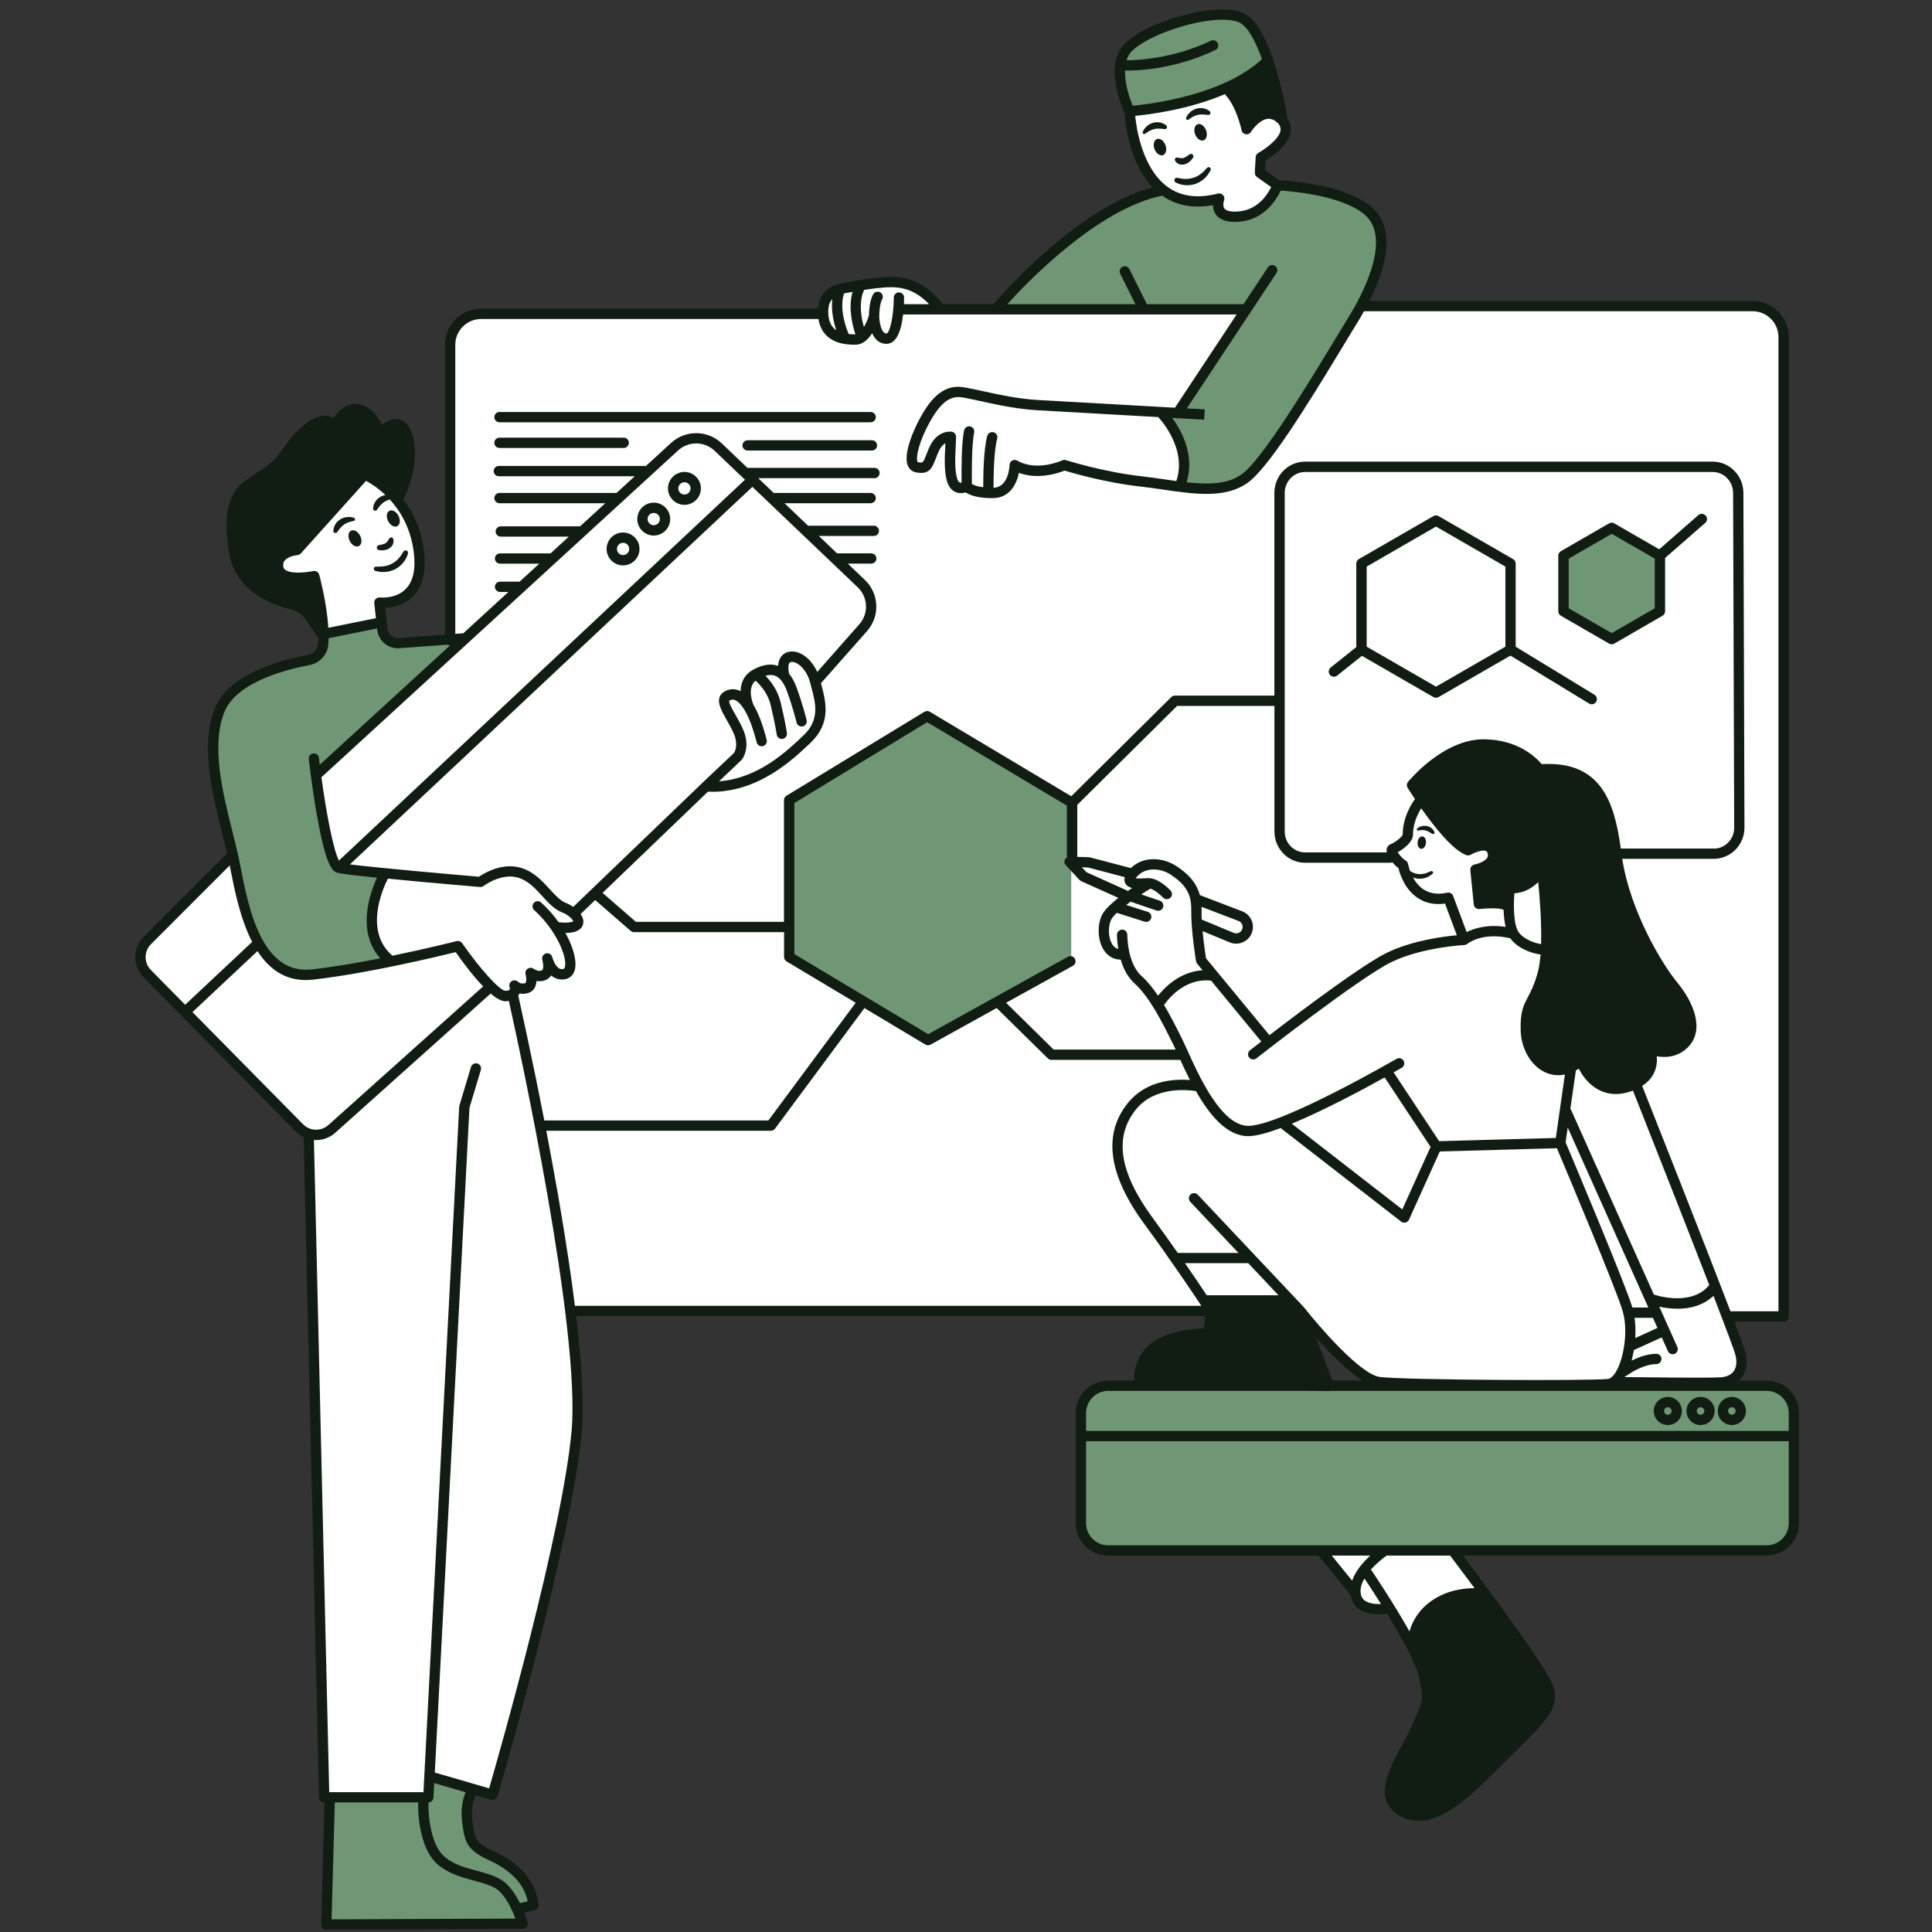 <svg xmlns="http://www.w3.org/2000/svg" xmlns:xlink="http://www.w3.org/1999/xlink" width="500" zoomAndPan="magnify" viewBox="0 0 375 375" height="500" preserveAspectRatio="xMidYMid meet" version="1.0"><rect x="0" y="0" width="375" height="375" fill="#333333" stroke="none"/><defs><clipPath id="id1"><path d="M 26 1 L 349.473 1 L 349.473 374.535 L 26 374.535 Z M 26 1 " clip-rule="nonzero"/></clipPath></defs><path fill="#ffffff" d="M 345.578 62.363 C 345.578 61.504 344.883 60.809 344.02 60.809 L 343.316 60.809 C 342.375 59.887 341.086 59.32 339.668 59.32 L 174.648 60.652 C 174.715 60.137 174.734 59.797 174.734 59.797 L 182.504 59.633 C 182.504 59.633 181.207 56.719 177.648 55.746 C 174.09 54.77 162.75 54.77 160.809 57.195 C 160.809 57.195 159.82 58.965 159.75 60.766 L 154.996 60.797 L 94.777 60.797 C 90.469 60.797 86.98 64.289 86.98 68.594 L 86.98 126.773 L 61.484 150.141 C 61.484 150.141 63.789 160.824 64.398 164.227 C 65.008 167.629 66.582 168.227 66.582 168.227 L 86.98 170.41 L 86.98 170.883 L 74.832 169.516 C 74.832 169.516 72.57 174.855 72.57 178.414 C 72.57 181.973 75.809 186.348 75.809 186.348 L 86.98 183.949 L 86.98 184.051 C 83.664 184.965 76.18 186.977 73.379 187.156 C 69.734 187.402 63.988 190.637 58.48 188.777 C 52.973 186.914 50.301 185.219 48.117 178.414 C 45.934 171.621 44.715 167 44.715 167 L 27.969 183.773 C 27.969 183.773 26.996 186.688 29.188 189.117 C 31.371 191.543 58.09 218.738 58.09 218.738 C 58.09 218.738 60.273 221.164 64.164 219.223 C 65 218.809 66.906 217.309 69.395 215.215 C 67.191 217.727 63.086 221.695 59.793 220.688 L 62.953 349.359 L 82.141 349.117 L 83.117 344.75 L 95.988 347.906 C 95.988 347.906 110.797 292.309 111.531 281.867 C 112.262 271.43 112.984 264.992 110.797 255.039 C 110.773 254.926 110.746 254.797 110.719 254.676 L 252.645 254.676 C 255.223 258.008 262.121 266.68 264.602 267.461 C 267.676 268.438 297.473 268.914 297.473 268.914 L 313.824 267.941 L 316.695 256.449 C 316.816 258.547 316.91 262.078 316.25 263.41 C 315.277 265.348 313.824 267.941 313.824 267.941 L 335.516 268.262 C 335.516 268.262 338.918 266.809 338.266 264.219 C 337.902 262.746 336.395 258.277 335.152 254.664 L 345.586 254.664 L 345.586 62.363 Z M 316.562 254.824 C 316.562 254.824 316.617 255.344 316.668 256.129 L 316.086 254.656 L 321.262 254.656 Z M 53.711 109.969 C 54.199 106.809 57.602 106.566 57.602 106.566 L 70.961 92.238 C 70.961 92.238 78.73 97.457 80.551 101.824 C 82.367 106.191 82.367 112.266 79.941 114.449 C 77.512 116.633 73.266 116.875 73.266 116.875 L 74.117 121.121 L 62.703 122.816 L 61.004 111.648 C 61.004 111.664 53.234 113.125 53.711 109.969 Z M 219.266 22.574 L 239.02 17.555 L 241.934 24.027 L 244.359 22.895 C 244.359 22.895 248.25 21.113 249.383 24.348 C 250.512 27.586 244.203 30.82 244.203 30.82 L 244.527 33.734 L 248.25 36.484 C 248.25 36.484 245.988 40.527 240.969 41.66 C 235.945 42.789 235.625 39.066 235.625 39.066 C 219.266 40.539 219.266 22.574 219.266 22.574 Z M 282.887 301.113 L 296.645 321.348 C 296.645 321.348 294.215 320.371 290.812 322.156 C 287.41 323.938 288.062 329.117 288.062 329.117 C 288.062 329.117 285.148 335.266 281.59 339.145 C 278.031 343.035 276.566 343.844 275.27 342.871 C 273.977 341.895 273.488 338.172 273.488 338.172 L 276.727 330.891 L 275.594 321.34 L 269.535 312.516 C 269.023 312.586 267.91 312.648 265.715 312.438 C 262.312 312.117 263.125 308.227 263.125 308.227 L 257.137 301.758 L 268.633 301.434 Z M 282.887 301.113 " fill-opacity="1" fill-rule="evenodd"/><path fill="#709775" d="M 62.699 122.836 L 74.117 121.137 C 74.117 121.137 74.684 124.695 77.277 124.695 C 79.871 124.695 89.906 123.566 89.906 123.566 L 62.059 149.785 C 62.059 149.785 63.031 166.941 64.973 167.914 C 66.914 168.891 74.848 169.531 74.848 169.531 C 74.848 169.531 70.637 176.172 72.258 179.562 C 73.875 182.957 75.816 186.359 75.816 186.359 C 75.816 186.359 63.996 189.758 58.488 188.785 C 52.98 187.812 50.719 185.871 46.828 173.57 C 42.938 161.27 40.676 148.969 41.648 144.434 C 42.625 139.902 43.105 134.406 46.672 132.457 C 50.238 130.508 60.594 127.758 60.594 127.758 C 60.594 127.758 64.484 126.48 62.699 122.836 Z M 63.676 373.379 L 101.32 372.891 L 100.348 370.707 L 103.992 369.734 C 103.992 369.734 102.055 364.879 99.867 362.938 C 97.684 361 93.551 359.293 91.367 356.387 C 89.184 353.473 91.121 347.402 91.121 347.402 L 83.109 344.73 L 82.133 349.098 L 64.156 349.098 Z M 348.535 296.258 L 348.535 274.25 C 348.535 271.344 346.176 268.984 343.27 268.984 L 214.645 268.984 C 211.734 268.984 209.379 271.344 209.379 274.25 L 209.379 296.258 C 209.379 299.164 211.734 301.52 214.645 301.52 L 343.27 301.52 C 346.188 301.52 348.535 299.164 348.535 296.258 Z M 242.09 59.797 L 229.461 79.539 L 226.227 80.512 C 226.227 80.512 228.008 83.582 229.629 86.984 C 231.246 90.387 229.141 94.586 229.141 94.586 C 229.141 94.586 231.402 95.719 237.887 94.266 C 244.359 92.812 246.789 87.629 246.789 87.629 C 246.789 87.629 267.676 52.344 268.484 49.43 C 269.293 46.516 267.996 41.496 263.461 39.234 C 258.93 36.973 248.242 36.484 248.242 36.484 C 248.242 36.484 245.492 40.207 240.957 41.66 C 236.426 43.113 236.746 38.422 236.746 38.422 C 236.746 38.422 236.746 38.422 233.832 38.91 C 230.914 39.398 224.277 36.805 224.277 36.805 C 224.277 36.805 219.254 38.59 213.426 42.312 C 207.594 46.035 193.027 59.789 193.027 59.789 L 242.09 59.789 Z M 217.312 11.891 C 217.312 11.891 218.125 19.492 219.098 21.441 C 220.074 23.391 239.176 17.074 243.055 14.316 C 246.945 11.57 245.484 9.621 245.484 9.621 L 241.273 3.469 C 241.281 3.469 224.605 0.887 217.312 11.891 Z M 153.203 155.77 L 153.848 185.871 L 180.078 201.73 L 207.926 186.516 L 207.926 155.762 L 179.754 138.605 Z M 303.77 107.863 L 303.449 117.57 L 313.16 124.367 L 321.906 118.215 L 322.23 107.211 L 313.16 102.355 Z M 303.77 107.863 " fill-opacity="1" fill-rule="evenodd"/><path fill="#111d13" d="M 79.461 86.906 C 80.438 92.246 77.277 96.613 77.277 96.613 L 70.961 92.246 L 57.602 106.574 C 57.602 106.574 53.477 106.574 53.711 109.977 C 53.957 113.379 60.996 111.672 60.996 111.672 L 62.449 117.016 C 62.449 117.016 63.902 126.723 61.719 122.113 C 59.535 117.5 59.289 119.441 55.156 117.258 C 51.031 115.074 47.871 112.16 45.688 108.035 C 43.504 103.914 45.934 96.145 45.934 96.145 C 45.934 96.145 49.578 93.23 52.727 90.805 C 55.879 88.375 58.07 84.008 60.742 82.547 C 63.414 81.094 65.113 82.059 65.113 82.059 C 65.113 82.059 66.566 79.391 69.723 79.875 C 72.883 80.363 74.336 83.277 74.336 83.277 C 75.816 81.562 78.488 81.562 79.461 86.906 Z M 248.242 22.574 C 250.184 23.871 246.301 12.211 246.301 12.211 L 237.723 17.066 L 241.934 24.027 C 241.926 24.027 246.301 21.277 248.242 22.574 Z M 326.441 193.16 C 323.848 188.949 317.859 181.348 316.078 175.195 C 314.293 169.047 313.328 160.957 312.031 157.23 C 310.734 153.508 306.52 148.332 299.727 149.141 C 299.727 149.141 284.828 136.84 274.629 153.188 C 274.629 153.188 281.91 164.512 284.66 164.68 C 287.41 164.844 288.875 163.871 289.516 165.164 C 290.16 166.461 286.602 168.723 286.602 168.723 L 287.246 175.363 L 292.266 175.363 L 293.562 172.77 C 293.562 172.77 299.07 170.828 299.551 169.367 C 299.551 169.367 301.004 179.73 300.359 184.906 C 299.715 190.082 297.121 192.672 296.637 195.59 C 296.148 198.504 296.148 206.438 300.359 206.914 C 304.57 207.402 306.348 205.785 306.348 205.785 C 306.348 205.785 309.586 213.23 315.738 211.289 C 321.891 209.352 320.438 203.688 320.438 203.688 C 320.438 203.688 321.734 206.438 325.613 203.043 C 329.496 199.652 329.035 197.371 326.441 193.16 Z M 234.641 252.395 L 234.32 258.867 C 234.32 258.867 221.371 258.379 220.559 267.609 C 220.559 267.934 225.738 268.742 230.594 269.062 C 235.449 269.387 258.121 269.062 258.121 269.062 L 251.645 252.883 Z M 289.039 309.289 C 275.68 307.594 273.984 319 273.984 319 C 273.984 319 277.141 323.852 276.898 328.707 C 276.656 333.562 273.496 338.172 273.496 338.172 L 274.191 342.531 C 273.703 341.25 273.66 339.625 273.66 339.625 C 273.66 339.625 271.066 343.027 270.102 346.906 C 269.129 350.793 272.043 352.414 276.898 352.246 C 281.754 352.082 287.75 345.289 287.75 345.289 L 301.188 329.75 C 301.188 329.75 299.402 325.383 298.438 323.766 Z M 289.039 309.289 " fill-opacity="1" fill-rule="evenodd"/><g clip-path="url(#id1)"><path fill="#111d13" d="M 95.945 80.965 C 95.945 80.414 96.395 79.965 96.945 79.965 L 168.992 79.965 C 169.539 79.965 169.992 80.414 169.992 80.965 C 169.992 81.512 169.539 81.965 168.992 81.965 L 96.945 81.965 C 96.387 81.965 95.945 81.512 95.945 80.965 Z M 96.945 86.949 L 121.066 86.949 C 121.617 86.949 122.066 86.496 122.066 85.949 C 122.066 85.402 121.617 84.949 121.066 84.949 L 96.945 84.949 C 96.395 84.949 95.945 85.402 95.945 85.949 C 95.945 86.496 96.387 86.949 96.945 86.949 Z M 169.242 85.453 L 145.113 85.453 C 144.562 85.453 144.109 85.906 144.109 86.453 C 144.109 87 144.562 87.453 145.113 87.453 L 169.242 87.453 C 169.793 87.453 170.242 87 170.242 86.453 C 170.242 85.906 169.793 85.453 169.242 85.453 Z M 349.195 274.266 L 349.195 295.648 C 349.195 299.121 346.367 301.945 342.898 301.945 L 283.973 301.945 C 287.758 306.969 299.805 323.078 301.324 326.898 C 303.051 331.195 300.203 333.988 294.539 339.555 C 293.504 340.574 292.363 341.695 291.129 342.938 C 286.41 347.707 280.754 353.414 275.332 353.414 C 274.105 353.414 272.895 353.125 271.711 352.465 C 266.352 349.488 269.52 343.566 272.07 338.816 C 272.703 337.633 273.305 336.52 273.785 335.457 L 274.418 334.074 C 276.289 330.02 276.402 329.785 275.34 325.246 C 274.723 322.59 271.859 317.527 269.242 313.238 C 268.859 313.293 268.301 313.352 267.664 313.352 C 266.422 313.352 264.863 313.137 263.699 312.266 C 262.852 311.629 262.34 310.715 262.156 309.621 L 255.918 301.949 L 215.105 301.949 C 211.633 301.949 208.805 299.121 208.805 295.648 L 208.805 274.266 C 208.805 270.793 211.633 267.969 215.105 267.969 L 220.152 267.969 C 220.047 266.75 220.211 264.531 222.102 262.043 C 224.781 258.504 231.273 257.902 233.711 257.797 L 233.91 255.457 L 111.836 255.457 C 112.895 264.453 113.418 272.508 112.914 278.008 C 110.93 299.562 96.711 348.148 96.57 348.645 C 96.441 349.082 96.039 349.367 95.613 349.367 C 95.516 349.367 95.422 349.359 95.336 349.324 L 92.324 348.445 C 92.16 348.77 91.332 350.523 91.68 353.359 C 92.098 356.746 92.211 357.66 95.719 359.242 C 101 361.633 104.133 365.359 104.543 369.734 C 104.586 370.23 104.262 370.68 103.777 370.793 L 101.758 371.273 C 102.156 372.289 102.383 373.039 102.41 373.117 C 102.496 373.422 102.438 373.742 102.254 373.996 C 102.062 374.25 101.773 374.395 101.453 374.395 L 63.344 374.562 C 63.074 374.562 62.812 374.457 62.633 374.258 C 62.441 374.066 62.336 373.805 62.344 373.535 L 62.996 349.863 L 62.926 349.863 C 62.387 349.863 61.945 349.43 61.926 348.891 L 58.934 221.137 C 58.934 221.008 58.961 220.879 59.004 220.754 C 58.43 220.484 57.891 220.113 57.418 219.641 L 27.855 189.68 C 25.715 187.516 25.734 184 27.883 181.852 L 44.086 165.652 C 43.809 164.48 43.504 163.254 43.184 161.973 C 41.215 154.145 38.77 144.391 41.773 137.301 C 44.496 130.855 54.156 128.176 59.672 127.156 C 60.797 126.949 61.641 126.035 61.734 124.93 C 61.762 124.574 61.777 124.211 61.789 123.828 C 61.742 123.781 61.711 123.746 61.676 123.695 L 59.273 120.172 C 58.609 119.199 57.629 118.527 56.523 118.277 C 53.023 117.492 44.828 114.719 44.277 105.809 C 43.738 101.887 43.488 96.242 47.523 93.371 C 48.281 92.832 48.996 92.359 49.664 91.918 C 51.77 90.516 53.285 89.508 54.512 87.652 C 55.242 86.539 59.074 80.98 62.77 80.676 C 63.477 80.617 64.129 80.754 64.719 81.078 C 65.879 79.434 67.895 77.711 70.332 78.613 C 72.414 79.391 73.535 81.137 74.109 82.426 C 75.215 81.645 76.895 80.844 78.348 81.789 C 80.629 83.27 81.914 89.523 78.285 96.953 C 80.125 99.348 81.742 102.59 82.289 106.863 C 82.793 110.828 82.082 113.82 80.156 115.762 C 78.418 117.512 76.145 117.918 74.762 117.988 L 75.223 122.07 C 75.344 123.141 76.258 123.906 77.355 123.836 L 86.371 123.172 L 86.371 66.914 C 86.371 63.051 89.512 59.91 93.375 59.91 L 158.793 59.91 C 158.816 59.582 158.859 59.242 158.93 58.91 C 159.34 56.996 160.898 55.492 162.898 55.094 C 164.867 54.699 167.711 54.18 170.07 53.926 C 174.402 53.457 178.355 53.5 182.809 58.762 C 182.879 58.84 182.922 58.938 182.957 59.031 L 192.914 59.031 C 192.949 58.973 192.965 58.902 193.02 58.852 C 193.672 58.074 208.812 40.32 223.711 36.379 C 219.027 31.445 218.34 23.27 218.254 21.816 C 217.688 20.598 214.801 13.855 217.438 9.578 C 220.367 4.809 235.102 0.293 240.969 2.363 C 243.578 3.285 245.578 7.105 247.016 11.246 C 247.066 11.344 247.102 11.445 247.121 11.551 C 248.789 16.449 249.68 21.688 249.906 23.07 C 250.461 23.914 250.672 24.816 250.488 25.75 C 249.992 28.273 246.918 30.387 245.676 31.152 L 245.562 33.055 L 248.277 34.98 C 250.254 35.074 261.016 35.789 266.145 40.113 C 271.348 44.496 268.676 52.707 265.82 58.422 L 340.199 58.422 C 344.062 58.422 347.203 61.562 347.203 65.426 L 347.203 255.543 C 347.203 256.094 346.75 256.543 346.203 256.543 L 336.641 256.543 C 337.824 259.668 338.605 261.836 338.762 262.453 C 339.27 264.402 339.031 266.105 338.109 267.367 C 337.945 267.594 337.754 267.785 337.555 267.977 L 342.898 267.977 C 346.379 267.969 349.195 270.793 349.195 274.266 Z M 264.488 267.969 C 261.496 266.098 258.039 262.566 255.438 259.641 L 258.641 267.969 Z M 234.23 251.414 L 248.156 251.414 L 242.281 245.184 L 230.004 245.184 C 231.762 247.723 233.215 249.891 234.23 251.414 Z M 253.082 253.727 C 253.09 253.734 253.098 253.754 253.105 253.77 C 253.117 253.777 253.133 253.789 253.141 253.797 C 255.953 257.379 264.07 266.801 267.832 267.27 C 272.66 267.871 308.688 268.047 312.145 267.645 C 312.578 267.594 313.066 267.176 313.527 266.473 C 315.172 263.949 316.121 258.215 314.918 254.336 C 313.465 249.637 303.91 226.922 302.195 222.871 L 279.465 223.496 L 273.488 236.734 C 273.367 237.016 273.113 237.223 272.816 237.293 C 272.738 237.309 272.66 237.32 272.574 237.32 C 272.355 237.32 272.137 237.25 271.957 237.109 L 248.574 218.953 C 246.172 219.852 244.066 220.441 242.586 220.52 C 242.48 220.527 242.387 220.527 242.289 220.527 C 238.062 220.527 234.668 216.266 232.125 211.777 C 230.453 211.516 224.172 210.871 220.559 215.258 C 216.176 220.59 217.211 227.488 223.711 236.363 C 225.469 238.754 227.113 241.07 228.602 243.191 L 240.383 243.191 L 231.027 233.273 C 230.645 232.875 230.672 232.238 231.074 231.855 C 231.473 231.48 232.109 231.5 232.492 231.898 L 243.352 243.41 C 243.43 243.469 243.5 243.539 243.551 243.625 Z M 208.246 187.461 L 195.281 194.641 L 204.504 203.715 L 228.199 203.715 C 228.035 203.348 227.879 203.027 227.738 202.746 L 227.48 202.227 C 225.531 198.328 223.109 193.484 220.23 190.898 C 218.836 189.656 218.02 187.922 217.531 186.27 C 216.191 186.254 215.043 185.617 214.27 184.445 C 213.008 182.539 212.902 179.285 214.043 177.336 C 214.59 176.406 215.766 175.316 217.078 174.281 L 209.875 171.039 C 209.754 170.984 209.648 170.906 209.551 170.812 L 206.871 167.941 C 206.594 167.645 206.523 167.211 206.688 166.844 C 206.785 166.645 206.941 166.488 207.133 166.391 C 207.105 166.305 207.082 166.219 207.082 166.121 L 207.082 156.379 L 179.965 140.18 L 154.188 155.875 L 154.188 185.184 L 180.164 200.73 L 207.281 185.707 C 207.77 185.438 208.379 185.609 208.637 186.098 C 208.898 186.582 208.734 187.191 208.246 187.461 Z M 105.648 217.484 L 149.141 217.484 L 166.086 194.633 L 152.676 186.609 C 152.371 186.426 152.188 186.105 152.188 185.75 L 152.188 180.93 L 123.07 180.93 C 122.824 180.93 122.598 180.844 122.418 180.688 L 115.523 174.699 L 112.703 177.406 C 113.129 178.031 113.34 178.711 113.176 179.363 C 112.887 180.512 111.73 181.086 109.746 181.094 C 111.305 183.871 111.98 186.531 111.59 188.148 C 111.355 189.117 110.766 189.777 109.91 190.004 C 109.051 190.238 108.207 190.125 107.473 189.691 C 107.301 189.586 107.137 189.465 106.977 189.332 C 106.777 189.645 106.5 189.914 106.125 190.117 C 105.445 190.473 104.758 190.516 104.133 190.41 C 104.062 191.422 103.652 192.402 102.523 192.742 C 101.895 192.934 101.312 192.934 100.816 192.84 C 100.781 192.934 100.73 193.023 100.68 193.117 C 100.652 193.16 100.617 193.188 100.59 193.223 C 101.129 195.684 103.281 205.312 105.648 217.484 Z M 98.816 192.176 C 98.859 192.133 98.902 192.098 98.953 192.066 C 99.008 191.961 98.953 191.727 98.938 191.684 C 98.746 191.238 98.895 190.727 99.293 190.457 C 99.695 190.184 100.227 190.238 100.566 190.578 C 100.609 190.621 101.129 191.074 101.941 190.828 C 102.191 190.75 102.199 189.805 102.02 189.117 C 101.906 188.699 102.07 188.262 102.426 188.02 C 102.785 187.785 103.254 187.793 103.594 188.055 C 103.594 188.055 104.48 188.707 105.203 188.332 C 105.5 188.176 105.5 187.254 105.316 186.496 C 105.281 186.383 105.266 186.305 105.254 186.262 C 105.133 185.73 105.445 185.211 105.969 185.062 C 106.492 184.922 107.031 185.219 107.188 185.738 C 107.195 185.773 107.223 185.852 107.25 185.949 C 107.406 186.473 107.84 187.559 108.52 187.957 C 108.781 188.113 109.066 188.141 109.406 188.055 C 109.457 188.035 109.57 188.012 109.66 187.664 C 110.109 185.773 108.016 180.547 103.688 176.656 C 103.281 176.293 103.246 175.656 103.621 175.25 C 103.984 174.84 104.621 174.805 105.027 175.18 C 106.344 176.363 107.484 177.668 108.43 179 C 110.781 179.258 111.27 178.816 111.277 178.809 C 111.242 178.605 110.504 177.641 109.117 177.102 C 107.605 176.512 106.465 175.258 105.246 173.926 C 103.922 172.48 102.559 170.984 100.688 170.387 C 97.379 169.316 93.898 171.941 93.863 171.969 C 93.664 172.117 93.41 172.195 93.168 172.168 C 92.531 172.117 83.012 171.309 75.285 170.543 C 74.273 172.551 70.637 180.746 76.137 185.461 C 76.156 185.48 76.164 185.496 76.172 185.504 C 83.055 184.086 88.539 182.695 88.633 182.668 C 89.043 182.566 89.469 182.73 89.703 183.07 C 93.105 187.992 97.023 192.309 98.102 192.309 C 98.477 192.316 98.695 192.246 98.816 192.176 Z M 62.387 150.871 C 63.355 157.988 64.719 165.027 65.789 167.035 L 144.598 93.117 L 138.707 87.496 C 136.738 85.617 133.625 85.594 131.625 87.43 Z M 67.922 167.777 C 73.137 168.43 86.867 169.656 92.957 170.168 C 94.047 169.43 97.605 167.316 101.285 168.496 C 103.664 169.262 105.281 171.039 106.707 172.594 C 107.762 173.742 108.754 174.832 109.832 175.258 C 110.336 175.457 110.824 175.719 111.27 176.023 L 136.355 151.934 C 136.355 151.934 136.355 151.934 136.355 151.926 L 142.449 146.168 C 142.605 145.941 143.406 144.566 142.371 142.25 C 141.969 141.363 141.492 140.527 141.031 139.711 C 139.891 137.711 138.594 135.449 140.605 134.238 C 141.492 133.707 142.508 133.629 143.469 134.023 C 143.562 134.059 143.66 134.109 143.746 134.16 C 143.789 132.578 144.398 130.969 146.207 129.977 C 148 128.992 149.621 128.75 151.027 129.246 C 151.109 128.09 151.586 126.949 152.91 126.566 C 153.777 126.312 154.789 126.48 155.738 127.035 C 156.93 127.723 157.949 128.941 158.625 130.422 L 166.789 121.18 C 168.645 119.086 168.504 115.926 166.484 113.996 L 146.027 94.484 C 146 94.508 145.992 94.543 145.965 94.57 Z M 143.973 147.461 C 143.945 147.496 143.918 147.523 143.883 147.559 L 139.566 151.648 C 147.227 151.09 152.84 145.715 155.988 142.703 C 159.148 139.684 158.312 136.527 157.512 133.473 C 157.434 133.18 157.363 132.891 157.285 132.613 C 156.781 130.586 155.633 129.309 154.738 128.785 C 154.258 128.508 153.805 128.41 153.457 128.508 C 152.848 128.68 153.023 130.184 153.152 130.707 C 153.16 130.727 153.152 130.75 153.152 130.77 C 153.727 131.457 154.223 132.352 154.613 133.438 C 155.867 136.867 156.539 139.676 156.562 139.789 C 156.695 140.328 156.355 140.867 155.816 140.988 C 155.738 141.008 155.66 141.016 155.59 141.016 C 155.137 141.016 154.727 140.703 154.613 140.242 C 154.605 140.215 153.945 137.422 152.734 134.117 C 152.145 132.508 151.367 131.508 150.43 131.16 C 149.898 130.961 149.27 130.984 148.574 131.168 C 149.609 132.203 150.961 133.953 151.543 136.414 C 152.465 140.285 152.734 142.219 152.742 142.297 C 152.82 142.844 152.438 143.348 151.891 143.418 C 151.848 143.426 151.805 143.426 151.75 143.426 C 151.254 143.426 150.828 143.062 150.758 142.566 C 150.758 142.547 150.488 140.641 149.594 136.883 C 149.012 134.43 147.453 132.82 146.645 132.117 C 145.016 133.543 145.992 136.195 146.277 136.867 C 147.234 138.484 148.078 140.73 148.809 143.602 C 148.949 144.141 148.629 144.68 148.086 144.816 C 147.547 144.957 147.008 144.625 146.871 144.098 C 146.113 141.129 145.328 139.223 144.625 138.008 C 144.598 137.973 144.562 137.945 144.547 137.902 C 144.527 137.859 144.512 137.816 144.484 137.77 C 143.703 136.484 143.051 136.039 142.684 135.891 C 142.309 135.734 141.953 135.762 141.613 135.969 C 141.551 136.004 141.543 136.023 141.543 136.023 C 141.406 136.379 142.25 137.852 142.746 138.727 C 143.207 139.539 143.738 140.461 144.172 141.441 C 145.844 145.113 144.051 147.375 143.973 147.461 Z M 247.363 161.391 L 247.363 137.016 L 228.48 137.016 L 209.098 156.223 L 209.098 166.121 C 209.098 166.191 209.074 166.254 209.066 166.312 L 211.398 166.391 C 211.477 166.391 211.543 166.41 211.613 166.426 L 219.5 168.496 C 221.988 166.062 225.832 166.438 228.367 168.125 C 230.254 169.375 232.16 171.02 232.898 173.754 C 232.91 173.754 232.926 173.754 232.934 173.762 L 241.098 176.875 C 241.914 177.188 242.559 177.805 242.918 178.605 C 243.273 179.406 243.281 180.293 242.961 181.113 C 242.637 181.93 242.012 182.566 241.203 182.902 C 240.793 183.078 240.367 183.164 239.941 183.164 C 239.523 183.164 239.098 183.078 238.695 182.914 L 233.422 180.73 C 233.641 183.07 233.969 185.262 234.082 185.992 L 246.398 200.93 C 252.574 196.18 264.602 187.133 269.266 184.895 C 274.156 182.547 280.129 181.773 282.773 181.531 L 280.477 175.387 C 278.449 175.668 276.656 175.293 275.148 174.273 C 272.633 172.586 271.703 169.613 271.434 168.496 C 271.043 168.203 270.617 167.801 270.25 167.367 C 270.121 167.43 269.98 167.461 269.832 167.461 L 253.324 167.461 C 250.035 167.461 247.363 164.738 247.363 161.391 Z M 319.539 202.922 C 319.836 202.633 320.27 202.555 320.645 202.723 C 320.777 202.781 324.047 204.141 326.258 201.824 C 328.59 199.391 326.605 195.117 323.961 191.926 C 320.914 188.246 314.16 177.086 312.754 166.09 C 311.367 155.273 308.75 149.566 298.848 150.367 C 298.488 150.387 298.141 150.23 297.941 149.934 C 297.82 149.758 294.859 145.566 288.027 145.504 C 288.004 145.504 287.977 145.504 287.949 145.504 C 282.164 145.504 276.871 150.785 275.305 152.508 C 277.387 155.762 282.102 162.477 284.914 163.938 C 285.793 163.504 287.68 162.738 289.125 163.32 C 289.656 163.539 290.352 164.02 290.656 165.113 C 290.902 165.992 290.797 166.844 290.336 167.566 C 289.648 168.664 288.332 169.254 287.445 169.543 L 287.926 174.359 C 289.031 174.281 290.711 174.23 291.848 174.508 C 291.902 173.359 291.996 172.5 292.023 172.246 C 292.059 171.977 292.199 171.727 292.422 171.559 C 292.641 171.395 292.93 171.324 293.188 171.379 C 293.312 171.395 296.289 171.82 298.383 168.09 C 298.594 167.715 299.02 167.516 299.445 167.594 C 299.871 167.672 300.195 168.02 300.246 168.445 C 300.324 169.047 302.125 183.191 300.344 189.438 C 299.594 192.039 298.871 193.414 298.289 194.508 C 297.523 195.953 297.062 196.816 297.133 199.867 C 297.191 202.723 298.68 205.375 300.734 206.312 C 302.422 207.09 304.32 206.672 306.227 205.105 C 306.406 204.957 306.633 204.879 306.859 204.879 C 306.957 204.879 307.043 204.895 307.141 204.914 C 307.453 205.008 307.703 205.246 307.809 205.559 C 307.895 205.809 309.977 211.715 315.555 210.027 C 317.418 209.465 318.652 208.574 319.219 207.375 C 319.984 205.758 319.297 204.027 319.289 204.008 C 319.164 203.645 319.254 203.207 319.539 202.922 Z M 303.883 221.723 C 305.094 224.594 315.277 248.723 316.832 253.742 C 316.832 253.762 316.844 253.77 316.844 253.789 L 319.941 253.789 L 304.293 218.852 Z M 317.398 259.719 L 321.715 257.754 L 320.836 255.789 L 317.27 255.789 C 317.441 257.031 317.484 258.371 317.398 259.719 Z M 321.012 251.273 C 321.191 251.332 328.258 253.734 331.766 249.422 C 327.371 238.066 321.098 222.148 316.957 211.684 C 316.703 211.777 316.441 211.875 316.164 211.953 C 315.258 212.23 314.414 212.352 313.621 212.352 C 309.949 212.352 307.582 209.68 306.453 207.438 C 306.262 207.559 306.07 207.664 305.879 207.766 C 305.879 207.766 305.879 207.777 305.879 207.777 L 304.809 215.215 C 304.84 215.266 304.895 215.309 304.922 215.379 Z M 292.242 179.91 C 291.996 178.859 291.883 177.703 291.848 176.598 C 291.77 176.578 291.691 176.555 291.613 176.52 C 291.004 176.23 288.82 176.258 287.16 176.441 C 286.898 176.465 286.629 176.387 286.418 176.223 C 286.211 176.059 286.078 175.812 286.055 175.543 L 285.391 168.891 C 285.34 168.367 285.695 167.898 286.211 167.801 C 286.688 167.715 288.188 167.27 288.664 166.496 C 288.82 166.246 288.848 165.984 288.75 165.645 C 288.648 165.27 288.473 165.199 288.395 165.164 C 287.734 164.895 286.262 165.445 285.469 165.906 C 285.219 166.055 284.906 166.078 284.625 165.984 C 281.98 165.027 278.324 160.391 275.855 156.895 C 275.168 157.988 274.254 159.852 274.254 162.094 C 274.254 162.129 274.254 162.172 274.246 162.207 C 274.09 163.555 272.375 164.828 271.293 165.418 C 271.598 165.914 272.234 166.672 272.836 167.027 C 273.086 167.176 273.262 167.43 273.305 167.715 C 273.305 167.723 273.418 168.297 273.695 169.07 C 273.906 169.203 274.133 169.324 274.359 169.41 C 274.715 169.559 275.078 169.645 275.453 169.664 C 276.203 169.723 276.961 169.48 277.699 169.105 L 277.719 169.098 C 277.863 169.02 278.047 169.082 278.125 169.23 C 278.195 169.359 278.152 169.516 278.047 169.602 C 277.691 169.891 277.301 170.16 276.848 170.324 C 276.402 170.516 275.906 170.566 275.41 170.566 C 275.012 170.551 274.629 170.457 274.262 170.309 C 274.715 171.141 275.359 172.004 276.273 172.613 C 277.516 173.449 279.074 173.664 280.902 173.273 C 281.391 173.168 281.875 173.43 282.051 173.898 L 284.68 180.922 C 286.027 180.242 288.602 179.355 292.242 179.91 Z M 294.914 181.137 C 296.254 182.645 298.305 183.113 299.125 183.254 C 299.246 179.008 298.855 174.109 298.566 171.211 C 296.887 172.918 295.07 173.316 293.945 173.387 C 293.719 176.059 293.809 179.902 294.914 181.137 Z M 332.652 164.715 C 333.691 164.715 334.672 164.305 335.414 163.555 C 336.188 162.781 336.613 161.738 336.605 160.633 L 336.395 95.668 C 336.387 93.43 334.613 91.613 332.445 91.613 L 253.316 91.613 C 251.141 91.613 249.363 93.438 249.363 95.676 L 249.363 161.391 C 249.363 163.637 251.141 165.453 253.316 165.453 L 269.18 165.453 C 269.137 165.27 269.117 165.086 269.137 164.914 C 269.199 164.391 269.52 163.984 270.016 163.816 C 270.684 163.59 272.121 162.469 272.262 161.992 C 272.285 158.738 273.816 156.223 274.645 155.109 C 273.914 154.023 273.402 153.203 273.227 152.926 C 273 152.559 273.027 152.098 273.297 151.77 C 273.574 151.43 280.129 143.496 287.961 143.496 C 287.996 143.496 288.02 143.496 288.055 143.496 C 294.633 143.547 298.16 147.027 299.246 148.324 C 310.883 147.629 313.371 155.859 314.598 164.703 L 332.652 164.703 Z M 233.414 188.324 L 232.371 187.055 C 232.258 186.914 232.188 186.758 232.152 186.586 C 232.109 186.332 231.141 180.461 231.219 176.5 C 231.289 173.168 229.688 171.402 227.254 169.785 C 225.293 168.48 222.293 168.203 220.594 170.254 C 220.527 170.332 220.473 170.41 220.43 170.473 C 220.953 170.543 221.84 170.5 222.273 170.473 C 222.578 170.457 222.859 170.445 223.074 170.445 C 223.152 170.445 223.23 170.473 223.309 170.48 C 223.309 170.48 223.32 170.48 223.32 170.48 C 225.008 170.656 226.836 172.457 227.199 172.84 C 227.582 173.238 227.566 173.875 227.176 174.25 C 226.773 174.633 226.148 174.621 225.754 174.223 C 225.113 173.551 223.973 172.664 223.285 172.492 C 222.812 172.777 222.195 173.16 221.516 173.605 L 225.129 174.832 C 225.652 175.004 225.93 175.578 225.754 176.102 C 225.617 176.52 225.227 176.781 224.809 176.781 C 224.703 176.781 224.59 176.762 224.484 176.727 L 219.578 175.066 C 219.543 175.059 219.516 175.023 219.473 175.004 C 219.176 175.223 218.879 175.441 218.594 175.656 L 222.781 176.988 C 223.309 177.152 223.598 177.719 223.434 178.242 C 223.293 178.668 222.902 178.938 222.477 178.938 C 222.371 178.938 222.273 178.918 222.172 178.895 L 216.773 177.18 C 216.324 177.605 215.965 178.016 215.766 178.363 C 215.07 179.555 214.992 181.938 215.93 183.355 C 216.234 183.809 216.609 184.078 217.055 184.199 C 216.809 182.68 216.809 181.531 216.809 181.418 C 216.816 180.867 217.297 180.441 217.82 180.434 C 218.367 180.441 218.812 180.895 218.812 181.441 C 218.812 181.496 218.777 186.934 221.551 189.422 C 222.711 190.457 223.781 191.797 224.773 193.266 C 226.008 191.707 228.965 188.621 233.414 188.324 Z M 218.926 172.941 C 219.211 172.742 219.48 172.551 219.75 172.367 C 219.16 172.223 218.672 171.953 218.41 171.43 C 218.211 171.031 218.219 170.621 218.316 170.254 L 211.207 168.383 L 209.988 168.34 L 210.883 169.297 L 218.871 172.898 C 218.898 172.918 218.914 172.934 218.926 172.941 Z M 233.258 178.492 L 239.461 181.07 C 239.773 181.199 240.113 181.199 240.426 181.07 C 240.742 180.938 240.977 180.695 241.105 180.383 C 241.227 180.066 241.219 179.73 241.09 179.414 C 240.949 179.109 240.707 178.875 240.395 178.754 L 233.223 176.016 C 233.23 176.188 233.23 176.363 233.23 176.555 C 233.215 177.152 233.223 177.816 233.258 178.492 Z M 230.594 204.129 C 232.707 208.82 237.078 218.52 242.289 218.527 C 242.359 218.527 242.422 218.527 242.488 218.527 C 249.156 218.207 270.852 205.645 271.066 205.523 C 271.547 205.246 272.156 205.41 272.434 205.887 C 272.715 206.367 272.547 206.977 272.07 207.254 C 271.938 207.332 271.371 207.652 270.504 208.148 L 279.336 221.504 L 301.98 220.879 L 303.746 208.559 C 302.441 208.828 301.145 208.699 299.926 208.141 C 297.156 206.871 295.234 203.566 295.156 199.922 C 295.078 196.344 295.695 195.188 296.539 193.578 C 297.078 192.559 297.75 191.301 298.438 188.898 C 298.723 187.898 298.906 186.652 299.02 185.27 C 298.098 185.141 295.297 184.602 293.414 182.477 C 293.32 182.375 293.242 182.25 293.164 182.129 C 287.969 180.887 285.105 182.973 284.887 183.141 C 284.715 183.312 284.477 183.418 284.227 183.434 C 284.148 183.434 276.117 183.836 270.137 186.707 C 264.062 189.621 244.066 205.27 243.863 205.426 C 243.684 205.574 243.465 205.645 243.246 205.645 C 242.953 205.645 242.656 205.516 242.457 205.262 C 242.117 204.828 242.195 204.199 242.629 203.852 C 242.785 203.73 243.578 203.105 244.812 202.156 L 235.059 190.324 C 235.016 190.324 234.98 190.344 234.926 190.332 C 229.715 189.812 226.434 194.344 225.945 195.074 C 227.191 197.152 228.297 199.363 229.281 201.34 L 229.539 201.852 C 229.828 202.441 230.184 203.227 230.594 204.129 Z M 250.738 218.109 L 272.184 234.754 L 277.672 222.609 L 268.762 209.125 C 264.516 211.492 256.988 215.527 250.738 218.109 Z M 336.832 262.938 C 336.613 262.07 334.941 257.641 332.586 251.516 C 330.539 253.473 327.91 254.023 325.613 254.023 C 324.258 254.023 323.012 253.832 322.07 253.629 L 325.57 261.453 C 325.797 261.957 325.57 262.547 325.066 262.773 C 324.934 262.836 324.797 262.859 324.656 262.859 C 324.273 262.859 323.91 262.645 323.742 262.27 L 322.543 259.59 L 317.137 262.043 C 317.016 262.758 316.859 263.453 316.676 264.113 C 317.98 263.453 319.738 262.773 321.488 262.773 C 322.039 262.773 322.488 263.227 322.488 263.773 C 322.488 264.32 322.039 264.773 321.488 264.773 C 318.773 264.773 315.797 266.965 315.762 266.984 C 315.668 267.055 315.562 267.105 315.449 267.141 C 315.422 267.191 315.391 267.238 315.363 267.289 C 319.566 267.34 331.227 267.488 333.828 267.348 C 334.684 267.305 335.84 267.07 336.492 266.176 C 337.066 265.41 337.18 264.289 336.832 262.938 Z M 248.164 24.035 C 247.504 23.332 246.789 22.992 246.074 23.062 C 244.613 23.199 243.223 24.941 242.812 25.602 C 242.594 25.949 242.195 26.133 241.785 26.055 C 241.387 25.984 241.062 25.672 240.984 25.27 C 240.977 25.227 240.078 20.887 237.957 18.547 C 237.879 18.457 237.824 18.363 237.789 18.258 C 230.715 21.285 223.066 22.234 220.336 22.488 C 220.605 25.148 221.789 32.672 226.531 36.207 C 229.113 38.129 232.43 38.59 236.398 37.57 C 236.766 37.477 237.148 37.598 237.398 37.875 C 237.652 38.164 237.723 38.555 237.582 38.902 C 237.582 38.902 237.227 39.902 237.652 40.469 C 238.027 40.965 239.027 41.164 240.473 41.035 C 244.215 40.695 246.066 37.684 246.727 36.309 L 243.977 34.359 C 243.699 34.16 243.535 33.832 243.559 33.492 L 243.727 30.5 C 243.742 30.16 243.941 29.848 244.238 29.68 C 245.316 29.082 248.199 27.133 248.547 25.355 C 248.617 24.879 248.504 24.461 248.164 24.035 Z M 245.641 13.543 C 243.848 15.082 241.777 16.352 239.609 17.422 C 241.012 19.078 241.914 21.328 242.422 22.93 C 243.266 22.086 244.465 21.207 245.875 21.07 C 246.457 21.008 247.016 21.086 247.562 21.27 C 247.094 18.84 246.441 16.102 245.641 13.543 Z M 219.141 10.629 C 218.941 10.961 218.785 11.316 218.664 11.699 C 220.266 11.699 227.559 11.5 235.016 7.906 C 235.512 7.664 236.109 7.879 236.355 8.375 C 236.598 8.871 236.391 9.473 235.887 9.715 C 228.168 13.43 220.785 13.707 218.777 13.707 C 218.586 13.707 218.445 13.707 218.359 13.699 C 218.297 16.188 219.203 18.953 219.863 20.52 C 223.137 20.215 237.383 18.52 244.953 11.473 C 243.641 7.82 242.039 4.863 240.297 4.254 C 239.461 3.957 238.426 3.824 237.25 3.824 C 231.004 3.824 221.023 7.586 219.141 10.629 Z M 195.523 59.043 L 220.387 59.043 L 217.426 53.125 C 217.184 52.629 217.383 52.031 217.871 51.785 C 218.367 51.535 218.969 51.742 219.211 52.23 L 222.613 59.043 L 241.359 59.043 L 246.102 51.883 C 246.406 51.422 247.023 51.301 247.484 51.602 C 247.945 51.906 248.066 52.527 247.762 52.988 L 230.367 79.27 C 232.5 79.391 233.84 79.461 233.84 79.461 L 233.727 81.461 C 233.727 81.461 231.762 81.348 228.785 81.18 C 228.707 81.199 228.629 81.207 228.539 81.207 C 228.426 81.207 228.324 81.18 228.219 81.148 C 227.984 81.137 227.75 81.121 227.512 81.102 C 229.262 83.469 231.969 88.254 230.324 93.613 C 234.457 94.066 238.207 94.023 240.949 92.109 C 244.969 89.297 254.23 73.969 259.207 65.738 C 260.227 64.051 261.113 62.582 261.809 61.469 C 263.949 58.016 270.477 46.391 264.848 41.633 C 260.547 38.008 251.191 37.172 248.59 36.996 C 247.824 38.641 245.508 42.582 240.629 43.027 C 238.398 43.227 236.852 42.773 236.023 41.66 C 235.582 41.07 235.434 40.406 235.414 39.824 C 231.578 40.512 228.27 39.887 225.555 37.961 C 225.512 37.98 225.477 38.008 225.434 38.016 C 212.867 40.652 199.223 54.945 195.523 59.043 Z M 195.949 90.254 C 195.961 89.898 196.152 89.578 196.453 89.402 C 196.77 89.23 197.141 89.23 197.445 89.402 C 201.258 91.602 206.125 89.387 206.176 89.359 C 206.402 89.254 206.664 89.238 206.898 89.316 C 206.969 89.34 214.215 91.621 221.516 92.438 C 223.023 92.605 224.547 92.832 226.016 93.039 C 226.793 93.152 227.559 93.266 228.324 93.371 C 230.516 86.965 224.945 81.102 224.816 80.957 C 216.496 80.484 204.871 79.832 201.312 79.625 C 197.352 79.398 193.496 78.555 190.406 77.875 C 188.945 77.555 187.676 77.277 186.656 77.117 C 184.359 76.762 182.469 78.25 180.363 82.105 C 178.492 85.523 177.676 88.75 178.094 89.629 C 178.129 89.699 178.129 89.699 178.18 89.707 C 179.145 89.891 179.145 89.891 179.766 88.332 C 179.922 87.941 180.094 87.48 180.32 86.965 C 181.863 83.383 184.609 83.773 184.723 83.793 C 185.211 83.871 185.57 84.289 185.57 84.781 C 185.57 85.305 185.535 85.957 185.5 86.68 C 185.402 88.609 185.266 91.254 185.777 92.883 C 185.875 93.18 186.031 93.551 186.301 93.664 C 186.402 93.707 186.516 93.707 186.641 93.699 C 186.613 91.648 186.594 85.93 187.137 83.523 C 187.258 82.98 187.789 82.645 188.328 82.766 C 188.867 82.887 189.207 83.418 189.086 83.957 C 188.578 86.246 188.621 92.246 188.641 93.945 C 188.945 94.125 189.625 94.422 190.844 94.578 C 190.844 92.449 190.902 87.141 191.633 84.59 C 191.781 84.062 192.34 83.758 192.871 83.906 C 193.402 84.051 193.707 84.609 193.559 85.141 C 192.895 87.461 192.836 92.691 192.844 94.676 C 195.82 94.562 195.941 90.438 195.949 90.254 Z M 167.711 56.273 C 167.703 56.309 167.703 56.344 167.684 56.371 C 166.625 58.738 167.188 61.738 167.684 63.477 C 168.113 62.766 168.461 61.914 168.66 61.191 C 168.668 60.562 168.773 58.293 169.504 57.094 C 169.793 56.621 170.41 56.477 170.879 56.762 C 171.348 57.051 171.496 57.668 171.211 58.137 C 170.836 58.746 170.66 60.371 170.66 61.34 C 170.66 62.406 171.027 64.738 172.07 64.738 C 172.629 64.738 173.48 61.609 173.48 57.754 C 173.48 57.207 173.934 56.754 174.48 56.754 C 175.039 56.754 175.484 57.195 175.484 57.754 C 175.484 58.121 175.473 58.562 175.457 59.043 L 180.348 59.043 C 176.918 55.543 173.969 55.527 170.289 55.926 C 169.469 56.016 168.598 56.137 167.711 56.273 Z M 166.039 64.906 C 165.527 63.383 164.57 59.844 165.477 56.648 C 164.902 56.754 164.344 56.859 163.84 56.953 C 162.82 59.938 164.281 63.801 164.727 64.836 C 165.125 64.879 165.562 64.906 166.039 64.906 Z M 160.914 61.938 C 161.141 62.914 161.594 63.609 162.309 64.086 C 161.812 62.547 161.289 60.285 161.551 58.051 C 161.219 58.414 160.984 58.852 160.879 59.336 C 160.707 60.191 160.715 61.07 160.914 61.938 Z M 88.371 123.027 L 89.793 122.922 C 89.836 122.922 89.871 122.93 89.906 122.938 L 98.676 114.902 L 97.059 114.902 C 96.508 114.902 96.059 114.449 96.059 113.898 C 96.059 113.352 96.508 112.898 97.059 112.898 L 100.859 112.898 L 104.672 109.41 L 97.059 109.41 C 96.508 109.41 96.059 108.957 96.059 108.41 C 96.059 107.863 96.508 107.41 97.059 107.41 L 106.848 107.41 C 106.855 107.41 106.855 107.41 106.863 107.41 L 110.406 104.164 L 97.195 104.164 C 96.648 104.164 96.195 103.715 96.195 103.164 C 96.195 102.617 96.648 102.164 97.195 102.164 L 112.59 102.164 L 117.492 97.676 L 96.953 97.676 C 96.406 97.676 95.953 97.223 95.953 96.676 C 95.953 96.129 96.406 95.676 96.953 95.676 L 119.578 95.676 C 119.605 95.676 119.633 95.691 119.656 95.691 L 123.207 92.438 L 96.824 92.438 C 96.273 92.438 95.82 91.984 95.82 91.438 C 95.82 90.891 96.273 90.438 96.824 90.438 L 125.191 90.438 C 125.254 90.438 125.297 90.465 125.348 90.473 L 130.273 85.957 C 133.051 83.418 137.367 83.453 140.09 86.055 L 145.078 90.812 L 169.738 90.812 C 170.289 90.812 170.738 91.266 170.738 91.812 C 170.738 92.359 170.289 92.812 169.738 92.812 L 147.176 92.812 L 150.211 95.711 C 150.273 95.699 150.332 95.676 150.395 95.676 L 168.992 95.676 C 169.539 95.676 169.992 96.129 169.992 96.676 C 169.992 97.223 169.539 97.676 168.992 97.676 L 152.273 97.676 L 156.844 102.035 L 169.609 102.035 C 170.156 102.035 170.609 102.488 170.609 103.035 C 170.609 103.582 170.156 104.035 169.609 104.035 L 158.941 104.035 L 162.465 107.402 L 169.113 107.402 C 169.66 107.402 170.113 107.855 170.113 108.402 C 170.113 108.949 169.66 109.402 169.113 109.402 L 164.562 109.402 L 167.859 112.551 C 170.66 115.23 170.852 119.598 168.285 122.504 L 159.348 132.613 C 159.375 132.727 159.41 132.832 159.438 132.953 C 160.297 136.223 161.367 140.305 157.355 144.141 C 154.066 147.289 147.383 153.684 138.227 153.684 C 137.957 153.684 137.688 153.664 137.418 153.656 L 116.961 173.309 L 123.426 178.93 L 152.168 178.93 L 152.168 155.309 C 152.168 154.961 152.352 154.641 152.648 154.457 L 179.441 138.152 C 179.754 137.961 180.156 137.961 180.477 138.152 L 207.934 154.551 L 227.348 135.301 C 227.531 135.117 227.793 135.016 228.055 135.016 L 247.355 135.016 L 247.355 95.668 C 247.355 92.316 250.027 89.602 253.309 89.602 L 332.438 89.602 C 335.707 89.602 338.379 92.316 338.391 95.648 L 338.598 160.617 C 338.605 162.262 337.973 163.809 336.824 164.957 C 335.699 166.078 334.219 166.695 332.645 166.695 L 314.875 166.695 C 316.461 176.973 322.656 187.191 325.5 190.629 C 328.688 194.484 330.941 199.797 327.703 203.191 C 325.711 205.27 323.211 205.312 321.578 205.027 C 321.664 205.93 321.594 207.078 321.055 208.227 C 320.574 209.246 319.801 210.09 318.746 210.77 C 320.531 215.266 330.758 241.102 335.875 254.52 L 345.195 254.52 L 345.195 65.418 C 345.195 62.66 342.949 60.414 340.191 60.414 L 264.75 60.414 C 264.305 61.207 263.891 61.922 263.516 62.52 C 262.828 63.637 261.941 65.098 260.93 66.773 C 253.621 78.875 246.137 90.934 242.105 93.754 C 237.781 96.781 231.926 95.926 225.711 95.023 C 224.258 94.812 222.754 94.586 221.281 94.43 C 214.633 93.691 208.219 91.82 206.637 91.344 C 205.426 91.828 201.512 93.168 197.77 91.777 C 197.344 93.953 195.984 96.625 192.793 96.684 C 192.66 96.684 192.531 96.684 192.41 96.684 C 189.66 96.684 188.172 96.059 187.438 95.578 C 186.945 95.727 186.246 95.812 185.535 95.535 C 184.977 95.316 184.238 94.777 183.836 93.492 C 183.227 91.523 183.367 88.793 183.473 86.594 C 183.48 86.391 183.488 86.199 183.496 86.02 C 183.07 86.27 182.559 86.766 182.133 87.766 C 181.914 88.262 181.75 88.699 181.602 89.082 C 180.895 90.883 180.375 92.188 177.781 91.684 C 177.102 91.551 176.562 91.125 176.258 90.488 C 175.004 87.828 178.215 81.824 178.582 81.148 C 180.293 78.023 182.773 74.508 186.934 75.152 C 188.016 75.316 189.309 75.605 190.809 75.926 C 193.836 76.59 197.594 77.414 201.398 77.633 C 205.445 77.867 219.863 78.676 228.055 79.137 L 240.027 61.043 L 175.293 61.043 C 174.988 63.773 174.168 66.742 172.055 66.742 C 170.66 66.742 169.801 65.836 169.285 64.68 C 168.547 65.852 167.477 66.906 166.031 66.906 C 164.543 66.906 160 66.906 158.949 62.391 C 158.914 62.234 158.887 62.078 158.859 61.922 L 93.375 61.922 C 90.617 61.922 88.371 64.164 88.371 66.922 Z M 80.305 107.125 C 79.707 102.461 77.703 99.18 75.66 96.953 C 75.555 96.988 75.441 97.016 75.336 97.051 C 75.023 97.18 74.738 97.309 74.484 97.492 C 73.98 97.84 73.613 98.328 73.18 98.93 L 73.152 98.965 C 73.023 99.145 72.762 99.188 72.578 99.051 C 72.457 98.965 72.395 98.824 72.414 98.684 C 72.457 98.25 72.57 97.805 72.82 97.414 C 73.059 97.016 73.414 96.676 73.824 96.441 C 74.129 96.258 74.465 96.152 74.805 96.082 C 73.293 94.641 71.848 93.762 71.047 93.336 L 58.402 107.41 C 58.227 107.602 57.992 107.715 57.742 107.742 C 57.246 107.785 55.828 108.062 55.234 108.828 C 54.992 109.141 54.914 109.516 54.992 109.992 C 55.035 110.273 55.164 110.465 55.418 110.637 C 56.66 111.492 59.785 111.055 60.777 110.84 C 61.301 110.727 61.812 111.039 61.961 111.551 C 62.031 111.82 63.441 117.051 63.727 121.852 L 72.969 119.988 L 72.641 117.086 C 72.605 116.781 72.707 116.477 72.926 116.258 C 73.145 116.039 73.449 115.938 73.754 115.969 C 73.777 115.969 76.816 116.293 78.738 114.336 C 80.211 112.863 80.73 110.438 80.305 107.125 Z M 60.926 119.043 L 61.551 119.965 C 61.215 117.102 60.586 114.328 60.254 112.961 C 58.758 113.188 55.93 113.402 54.293 112.281 C 53.59 111.805 53.156 111.125 53.023 110.309 C 52.859 109.281 53.086 108.332 53.676 107.586 C 54.66 106.332 56.375 105.922 57.184 105.793 L 70.082 91.43 C 70.367 91.109 70.82 91.012 71.211 91.176 C 71.422 91.266 74.137 92.449 76.852 95.273 C 79.75 88.734 78.207 84.07 77.262 83.453 C 76.582 83.008 75.039 84.113 74.363 84.809 C 74.102 85.07 73.719 85.176 73.371 85.07 C 73.012 84.965 72.742 84.68 72.664 84.32 C 72.656 84.297 71.977 81.348 69.637 80.477 C 67.625 79.73 65.902 82.957 65.887 82.992 C 65.738 83.277 65.449 83.488 65.129 83.531 C 64.797 83.574 64.477 83.461 64.258 83.219 C 63.875 82.801 63.449 82.617 62.926 82.668 C 60.785 82.844 57.715 86.402 56.176 88.75 C 54.73 90.949 52.895 92.168 50.762 93.586 C 50.109 94.023 49.414 94.484 48.672 95.004 C 46.27 96.711 45.504 100.078 46.254 105.617 C 46.707 112.977 53.145 115.484 56.949 116.328 C 58.566 116.684 59.977 117.648 60.926 119.043 Z M 45.133 161.477 C 45.504 162.965 45.863 164.391 46.168 165.738 C 46.348 166.523 46.531 167.461 46.734 168.508 C 48.254 176.266 50.805 189.211 60.473 188.168 C 64.668 187.699 69.418 186.879 73.812 186.012 C 69.141 180.809 71.82 173.293 73.16 170.359 C 69.395 169.977 66.355 169.629 65.547 169.422 C 64.484 169.16 63.207 168.02 61.43 157.781 C 60.535 152.586 59.934 147.402 59.926 147.348 C 59.863 146.801 60.254 146.305 60.805 146.246 C 61.371 146.184 61.848 146.574 61.91 147.125 C 61.961 147.559 62.016 147.992 62.066 148.438 L 87.348 125.277 C 87.172 125.27 87.016 125.219 86.875 125.133 L 77.504 125.816 C 75.379 125.984 73.484 124.426 73.238 122.285 L 73.203 121.98 L 63.781 123.879 C 63.773 124.289 63.754 124.688 63.727 125.078 C 63.562 127.078 62.039 128.742 60.039 129.105 C 55.914 129.871 46.07 132.266 43.617 138.059 C 40.883 144.547 43.242 153.934 45.133 161.477 Z M 29.285 188.273 L 35.941 195.023 L 48.941 182.824 C 46.637 178.355 45.531 172.785 44.766 168.891 C 44.703 168.574 44.645 168.273 44.582 167.977 L 29.301 183.27 C 27.926 184.645 27.918 186.887 29.285 188.273 Z M 58.828 218.223 C 60.168 219.57 62.316 219.641 63.738 218.371 L 93.777 191.465 C 91.766 189.387 89.73 186.645 88.453 184.809 C 85.238 185.602 71.238 188.984 60.699 190.152 C 55.695 190.707 52.32 188.227 49.977 184.609 L 37.359 196.449 Z M 100.043 372.395 C 99.32 370.473 97.938 367.594 96.215 366.551 C 95.074 365.863 93.586 365.461 92.02 365.035 C 89.746 364.426 87.172 363.73 85.047 361.965 C 81.699 359.172 81.098 352.996 81.148 349.848 L 64.988 349.848 L 64.363 372.543 Z M 90.375 347.871 L 84.281 346.098 L 84.137 348.906 C 84.109 349.43 83.684 349.836 83.16 349.855 C 83.098 352.863 83.734 358.277 86.336 360.441 C 88.121 361.93 90.367 362.531 92.543 363.113 C 94.254 363.574 95.875 364.008 97.258 364.844 C 98.832 365.801 100.059 367.68 100.922 369.402 L 102.418 369.047 C 101.617 364.922 97.938 362.434 94.891 361.051 C 90.531 359.078 90.164 357.434 89.695 353.586 C 89.34 350.762 89.984 348.77 90.375 347.871 Z M 98.762 194.266 C 98.598 194.293 98.434 194.336 98.25 194.344 C 98.215 194.344 98.172 194.352 98.129 194.352 C 97.32 194.352 96.309 193.762 95.238 192.848 L 65.078 219.867 C 64.016 220.816 62.691 221.285 61.371 221.285 C 61.223 221.285 61.074 221.277 60.934 221.27 L 63.902 347.855 L 82.195 347.855 L 89.129 214.812 C 89.129 214.734 89.148 214.656 89.172 214.578 L 91.418 207.098 C 91.574 206.566 92.141 206.27 92.664 206.426 C 93.195 206.582 93.488 207.141 93.332 207.672 L 91.121 215.039 L 84.395 344.043 L 94.941 347.113 C 96.953 340.18 109.129 297.512 110.938 277.816 C 112.738 258.094 100.68 202.852 98.762 194.266 Z M 111.59 253.457 L 233.18 253.457 C 231.352 250.691 227.148 244.434 222.094 237.547 C 215.07 227.969 214.023 220.043 219.004 213.988 C 222.562 209.656 228.035 209.402 230.961 209.629 C 230.254 208.246 229.637 206.906 229.105 205.723 L 204.094 205.723 C 203.836 205.723 203.582 205.617 203.391 205.438 L 193.453 195.656 L 180.617 202.766 C 180.469 202.852 180.293 202.887 180.129 202.887 C 179.945 202.887 179.773 202.844 179.617 202.746 L 167.789 195.668 L 150.43 219.078 C 150.238 219.328 149.941 219.484 149.629 219.484 L 106.031 219.484 C 108.066 230.105 110.207 242.383 111.59 253.457 Z M 253.68 267.969 L 256.5 267.969 L 251.496 254.953 L 250.035 253.406 C 250.016 253.406 250 253.414 249.984 253.414 L 235.555 253.414 C 235.738 253.691 235.84 253.855 235.852 253.867 C 235.973 254.047 236.023 254.273 236.008 254.492 L 235.633 258.859 C 235.59 259.383 235.152 259.773 234.633 259.773 C 234.625 259.773 234.633 259.773 234.605 259.773 C 234.152 259.773 226.297 259.824 223.703 263.242 C 222.266 265.141 222.094 266.766 222.137 267.637 Z M 210.805 274.266 L 210.805 277.738 L 347.195 277.738 L 347.195 274.266 C 347.195 271.898 345.266 269.969 342.898 269.969 L 258.25 269.969 C 258.164 269.996 258.066 270.012 257.973 270.012 C 257.973 270.012 257.961 270.012 257.961 270.012 L 253.715 269.969 L 215.105 269.969 C 212.738 269.969 210.805 271.898 210.805 274.266 Z M 265.961 301.945 L 258.504 301.945 L 262.445 306.801 C 263.125 304.863 264.637 303.156 265.961 301.945 Z M 268.059 311.344 C 266.629 309.062 265.402 307.211 264.836 306.375 C 264.324 307.262 264.012 308.203 264.09 309.098 C 264.148 309.793 264.41 310.309 264.898 310.664 C 265.707 311.273 267.012 311.379 268.059 311.344 Z M 274.41 338.676 C 274.934 340.625 275.785 342.555 276.297 342.957 C 278.055 341.824 286.785 331.223 287.34 329.855 C 287.352 329.777 287.289 329.246 287.238 328.863 C 287.02 327.047 286.645 323.992 289.109 321.676 C 290.875 320.016 293.008 319.781 294.625 319.93 C 292.582 316.98 290.137 313.598 287.75 310.359 C 286.559 310.219 282.52 309.941 279.066 312.309 C 275.098 315.023 275.133 319.207 275.133 319.383 C 275.133 319.426 275.113 319.461 275.105 319.504 C 276.16 321.566 276.977 323.434 277.289 324.785 C 278.465 329.82 278.273 330.48 276.238 334.91 L 275.609 336.285 C 275.254 337.066 274.836 337.875 274.41 338.676 Z M 299.473 327.645 C 299.09 326.68 297.887 324.75 296.254 322.312 C 295.766 322.137 292.625 321.129 290.484 323.141 C 288.762 324.766 289.031 326.992 289.23 328.629 C 289.316 329.332 289.379 329.891 289.281 330.352 C 288.969 331.812 278.91 344.086 276.941 344.879 C 276.734 344.957 276.523 345 276.309 345 C 276.027 345 275.75 344.93 275.488 344.801 C 274.453 344.277 273.645 342.617 273.105 341.164 C 270.703 345.801 269.605 349.012 272.695 350.727 C 277.422 353.352 283.207 348.125 289.719 341.539 C 290.961 340.277 292.109 339.156 293.145 338.129 C 298.879 332.48 300.637 330.559 299.473 327.645 Z M 281.469 301.945 L 269.137 301.945 C 268.344 302.504 267.125 303.488 266.082 304.672 C 266.109 304.695 266.145 304.723 266.168 304.75 C 266.43 305.133 270.414 311.02 273.574 316.648 C 274.105 314.832 275.289 312.473 277.941 310.664 C 280.883 308.645 284.113 308.254 286.211 308.262 C 284.469 305.922 282.824 303.738 281.469 301.945 Z M 347.195 295.648 L 347.195 279.738 L 210.805 279.738 L 210.805 295.648 C 210.805 298.016 212.738 299.945 215.105 299.945 L 342.898 299.945 C 345.273 299.945 347.195 298.016 347.195 295.648 Z M 320.992 273.875 C 320.992 272.371 322.219 271.141 323.727 271.141 C 325.23 271.141 326.457 272.371 326.457 273.875 C 326.457 275.379 325.23 276.605 323.727 276.605 C 322.219 276.605 320.992 275.379 320.992 273.875 Z M 322.996 273.875 C 322.996 274.273 323.324 274.605 323.727 274.605 C 324.125 274.605 324.457 274.273 324.457 273.875 C 324.457 273.473 324.125 273.145 323.727 273.145 C 323.316 273.145 322.996 273.473 322.996 273.875 Z M 327.348 273.875 C 327.348 272.371 328.574 271.141 330.078 271.141 C 331.582 271.141 332.812 272.371 332.812 273.875 C 332.812 275.379 331.582 276.605 330.078 276.605 C 328.574 276.605 327.348 275.379 327.348 273.875 Z M 329.348 273.875 C 329.348 274.273 329.68 274.605 330.078 274.605 C 330.48 274.605 330.809 274.273 330.809 273.875 C 330.809 273.473 330.48 273.145 330.078 273.145 C 329.68 273.145 329.348 273.473 329.348 273.875 Z M 333.422 273.875 C 333.422 272.371 334.648 271.141 336.152 271.141 C 337.656 271.141 338.887 272.371 338.887 273.875 C 338.887 275.379 337.656 276.605 336.152 276.605 C 334.648 276.605 333.422 275.379 333.422 273.875 Z M 335.422 273.875 C 335.422 274.273 335.754 274.605 336.152 274.605 C 336.555 274.605 336.883 274.273 336.883 273.875 C 336.883 273.473 336.555 273.145 336.152 273.145 C 335.754 273.145 335.422 273.473 335.422 273.875 Z M 123.695 100.754 C 123.695 98.988 125.133 97.562 126.891 97.562 C 128.648 97.562 130.082 98.996 130.082 100.754 C 130.082 102.512 128.648 103.949 126.891 103.949 C 125.133 103.949 123.695 102.512 123.695 100.754 Z M 125.695 100.754 C 125.695 101.418 126.238 101.945 126.891 101.945 C 127.543 101.945 128.082 101.406 128.082 100.754 C 128.082 100.102 127.543 99.562 126.891 99.562 C 126.238 99.562 125.695 100.094 125.695 100.754 Z M 129.656 94.797 C 129.656 93.031 131.094 91.602 132.852 91.602 C 134.609 91.602 136.043 93.039 136.043 94.797 C 136.043 96.555 134.609 97.988 132.852 97.988 C 131.094 97.988 129.656 96.555 129.656 94.797 Z M 131.656 94.797 C 131.656 95.457 132.199 95.988 132.852 95.988 C 133.504 95.988 134.043 95.449 134.043 94.797 C 134.043 94.145 133.504 93.605 132.852 93.605 C 132.199 93.605 131.656 94.137 131.656 94.797 Z M 117.742 106.551 C 117.742 104.781 119.18 103.355 120.938 103.355 C 122.695 103.355 124.129 104.793 124.129 106.551 C 124.129 108.305 122.695 109.742 120.938 109.742 C 119.18 109.742 117.742 108.316 117.742 106.551 Z M 119.746 106.551 C 119.746 107.211 120.285 107.742 120.938 107.742 C 121.59 107.742 122.129 107.203 122.129 106.551 C 122.129 105.898 121.59 105.355 120.938 105.355 C 120.285 105.355 119.746 105.898 119.746 106.551 Z M 68.141 103.008 C 67.582 103.285 67.469 104.184 67.887 105.008 C 68.305 105.836 69.098 106.27 69.652 105.992 C 70.211 105.715 70.324 104.816 69.906 103.992 C 69.488 103.164 68.695 102.723 68.141 103.008 Z M 75.59 99.145 C 75.031 99.426 74.918 100.32 75.336 101.148 C 75.754 101.973 76.547 102.406 77.102 102.129 C 77.66 101.852 77.773 100.957 77.355 100.129 C 76.938 99.301 76.145 98.867 75.59 99.145 Z M 73.527 106.766 C 73.824 106.82 74.129 106.836 74.441 106.809 C 74.762 106.773 75.094 106.707 75.414 106.523 C 75.738 106.359 76.051 106.09 76.223 105.73 C 76.406 105.367 76.441 105 76.32 104.59 C 76.293 104.504 76.234 104.426 76.156 104.375 C 75.965 104.254 75.719 104.305 75.59 104.488 L 75.449 104.695 C 75.363 104.836 75.266 105.008 75.172 105.121 C 75.074 105.234 74.961 105.34 74.816 105.438 C 74.668 105.531 74.457 105.594 74.25 105.66 C 74.031 105.715 73.789 105.758 73.543 105.816 L 73.508 105.828 C 73.328 105.871 73.172 106.02 73.137 106.219 C 73.082 106.473 73.258 106.723 73.527 106.766 Z M 76.137 109.367 C 75.684 109.621 75.199 109.801 74.668 109.883 C 74.145 109.984 73.586 109.984 73.023 109.984 L 72.98 109.984 C 72.785 109.984 72.613 110.117 72.57 110.316 C 72.516 110.543 72.656 110.77 72.883 110.82 C 73.188 110.891 73.5 110.961 73.824 111.004 C 74.145 111.012 74.477 111.055 74.797 111.012 C 75.457 110.996 76.113 110.758 76.719 110.473 C 77.32 110.16 77.852 109.715 78.27 109.203 C 78.688 108.672 79 108.113 79.184 107.438 C 79.234 107.227 79.148 107 78.957 106.887 C 78.723 106.758 78.434 106.836 78.305 107.07 L 78.27 107.133 C 78.027 107.559 77.703 108.035 77.348 108.418 C 77.008 108.801 76.598 109.125 76.137 109.367 Z M 68.68 101.102 C 68.773 101.086 68.863 101.016 68.898 100.91 C 68.957 100.754 68.879 100.582 68.723 100.52 C 68.289 100.355 67.863 100.312 67.41 100.355 C 66.957 100.383 66.512 100.527 66.105 100.773 C 65.695 101.008 65.34 101.348 65.102 101.746 C 64.852 102.137 64.738 102.582 64.695 103.016 C 64.684 103.156 64.738 103.297 64.859 103.383 C 65.043 103.512 65.293 103.477 65.434 103.297 L 65.461 103.262 C 65.895 102.66 66.262 102.172 66.766 101.824 C 67.016 101.645 67.305 101.512 67.617 101.383 C 67.93 101.27 68.289 101.191 68.629 101.113 Z M 232.449 24.113 C 231.863 24.332 231.648 25.211 231.977 26.07 C 232.309 26.934 233.039 27.453 233.621 27.234 C 234.207 27.02 234.422 26.141 234.094 25.277 C 233.762 24.418 233.031 23.895 232.449 24.113 Z M 224.562 26.984 C 223.98 27.203 223.762 28.082 224.094 28.941 C 224.426 29.801 225.156 30.324 225.738 30.105 C 226.32 29.891 226.539 29.012 226.207 28.148 C 225.879 27.289 225.145 26.766 224.562 26.984 Z M 228.977 31.898 C 229.359 32.012 229.766 31.969 230.105 31.84 C 230.453 31.727 230.734 31.523 230.977 31.316 C 231.211 31.109 231.402 30.863 231.57 30.613 C 231.672 30.457 231.672 30.238 231.559 30.074 C 231.402 29.855 231.109 29.801 230.891 29.961 L 230.863 29.977 C 230.656 30.125 230.465 30.266 230.273 30.395 C 230.07 30.5 229.891 30.613 229.723 30.656 C 229.551 30.707 229.402 30.715 229.254 30.707 C 229.113 30.699 228.914 30.648 228.75 30.621 L 228.504 30.578 C 228.418 30.559 228.324 30.578 228.234 30.629 C 228.043 30.742 227.977 30.996 228.086 31.188 C 228.297 31.57 228.594 31.793 228.977 31.898 Z M 234.293 32.578 L 234.258 32.613 C 233.875 33.031 233.5 33.438 233.066 33.754 C 232.648 34.082 232.18 34.328 231.691 34.484 C 231.203 34.648 230.691 34.734 230.16 34.727 C 229.637 34.734 229.07 34.648 228.594 34.535 L 228.531 34.52 C 228.324 34.465 228.098 34.562 227.992 34.762 C 227.871 34.996 227.957 35.285 228.199 35.414 C 228.828 35.746 229.445 35.883 230.125 35.945 C 230.785 35.988 231.473 35.902 232.109 35.668 C 232.734 35.414 233.344 35.094 233.805 34.613 C 234.059 34.406 234.25 34.137 234.457 33.891 C 234.641 33.629 234.805 33.352 234.961 33.074 C 235.059 32.91 235.031 32.691 234.883 32.559 C 234.719 32.395 234.449 32.402 234.293 32.578 Z M 225.145 23.773 C 224.695 23.68 224.207 23.715 223.754 23.852 C 223.301 23.992 222.891 24.219 222.562 24.531 C 222.23 24.836 221.969 25.176 221.797 25.609 C 221.762 25.707 221.77 25.809 221.832 25.898 C 221.926 26.035 222.117 26.062 222.25 25.965 L 222.293 25.941 C 222.57 25.738 222.875 25.531 223.172 25.375 C 223.477 25.227 223.77 25.113 224.074 25.043 C 224.676 24.906 225.277 24.973 226.016 25.055 L 226.059 25.062 C 226.199 25.078 226.34 25.02 226.434 24.906 C 226.574 24.723 226.539 24.469 226.355 24.332 C 226.008 24.07 225.609 23.852 225.145 23.773 Z M 230.68 23.219 L 230.723 23.191 C 231.004 22.992 231.309 22.781 231.602 22.625 C 231.906 22.477 232.203 22.363 232.508 22.297 C 233.109 22.156 233.711 22.227 234.449 22.305 L 234.492 22.312 C 234.633 22.328 234.77 22.27 234.867 22.156 C 235.008 21.973 234.973 21.723 234.789 21.582 C 234.441 21.32 234.039 21.102 233.578 21.023 C 233.125 20.93 232.641 20.965 232.188 21.102 C 231.734 21.242 231.324 21.469 230.996 21.781 C 230.664 22.086 230.402 22.426 230.227 22.859 C 230.195 22.957 230.203 23.062 230.262 23.148 C 230.359 23.285 230.543 23.32 230.68 23.219 Z M 276.098 162.348 C 275.645 162.297 275.227 162.801 275.16 163.461 C 275.09 164.121 275.395 164.703 275.836 164.75 C 276.289 164.801 276.707 164.297 276.777 163.637 C 276.855 162.973 276.551 162.398 276.098 162.348 Z M 277.82 160.719 C 277.551 160.52 277.23 160.371 276.898 160.32 C 276.559 160.277 276.219 160.27 275.906 160.371 C 275.594 160.461 275.316 160.598 275.062 160.824 C 275.012 160.867 274.977 160.945 274.992 161.023 C 275.012 161.148 275.125 161.227 275.246 161.207 L 275.281 161.199 C 275.523 161.164 275.793 161.121 276.027 161.121 C 276.273 161.129 276.5 161.129 276.715 161.199 C 276.926 161.27 277.141 161.32 277.332 161.453 C 277.543 161.547 277.734 161.703 277.969 161.844 L 278.004 161.859 C 278.082 161.902 278.188 161.914 278.281 161.867 C 278.43 161.801 278.492 161.625 278.422 161.477 C 278.293 161.18 278.09 160.93 277.82 160.719 Z M 309.812 136.223 C 309.621 136.535 309.297 136.703 308.957 136.703 C 308.785 136.703 308.602 136.656 308.438 136.555 L 293.18 127.254 L 279.23 135.301 C 279.074 135.387 278.898 135.43 278.727 135.43 C 278.551 135.43 278.379 135.387 278.223 135.301 L 264.352 127.297 L 259.539 131.133 C 259.355 131.281 259.129 131.352 258.91 131.352 C 258.617 131.352 258.328 131.223 258.129 130.977 C 257.781 130.543 257.848 129.914 258.285 129.566 L 263.254 125.602 L 263.254 109.387 C 263.254 109.027 263.445 108.699 263.758 108.516 L 278.223 100.172 C 278.535 99.988 278.91 99.988 279.223 100.172 L 293.684 108.516 C 294 108.699 294.191 109.02 294.191 109.387 L 294.191 125.523 L 309.473 134.84 C 309.949 135.137 310.098 135.754 309.812 136.223 Z M 292.199 109.977 L 278.734 102.207 L 265.273 109.977 L 265.273 125.516 L 278.734 133.281 L 292.199 125.516 Z M 331.078 100.086 C 331.445 100.504 331.402 101.129 330.984 101.496 L 323.195 108.305 L 323.195 118.648 C 323.195 119.008 323.004 119.336 322.691 119.52 L 313.336 124.922 C 313.18 125.008 313.004 125.055 312.832 125.055 C 312.656 125.055 312.48 125.008 312.324 124.922 L 302.973 119.52 C 302.656 119.336 302.465 119.016 302.465 118.648 L 302.465 107.855 C 302.465 107.496 302.656 107.168 302.973 106.984 L 312.324 101.582 C 312.641 101.398 313.012 101.398 313.328 101.582 L 322.062 106.617 L 329.652 99.98 C 330.078 99.625 330.715 99.668 331.078 100.086 Z M 321.191 108.43 L 312.84 103.609 L 304.484 108.43 L 304.484 118.066 L 312.84 122.887 L 321.191 118.066 Z M 321.191 108.43 " fill-opacity="1" fill-rule="nonzero"/></g></svg>